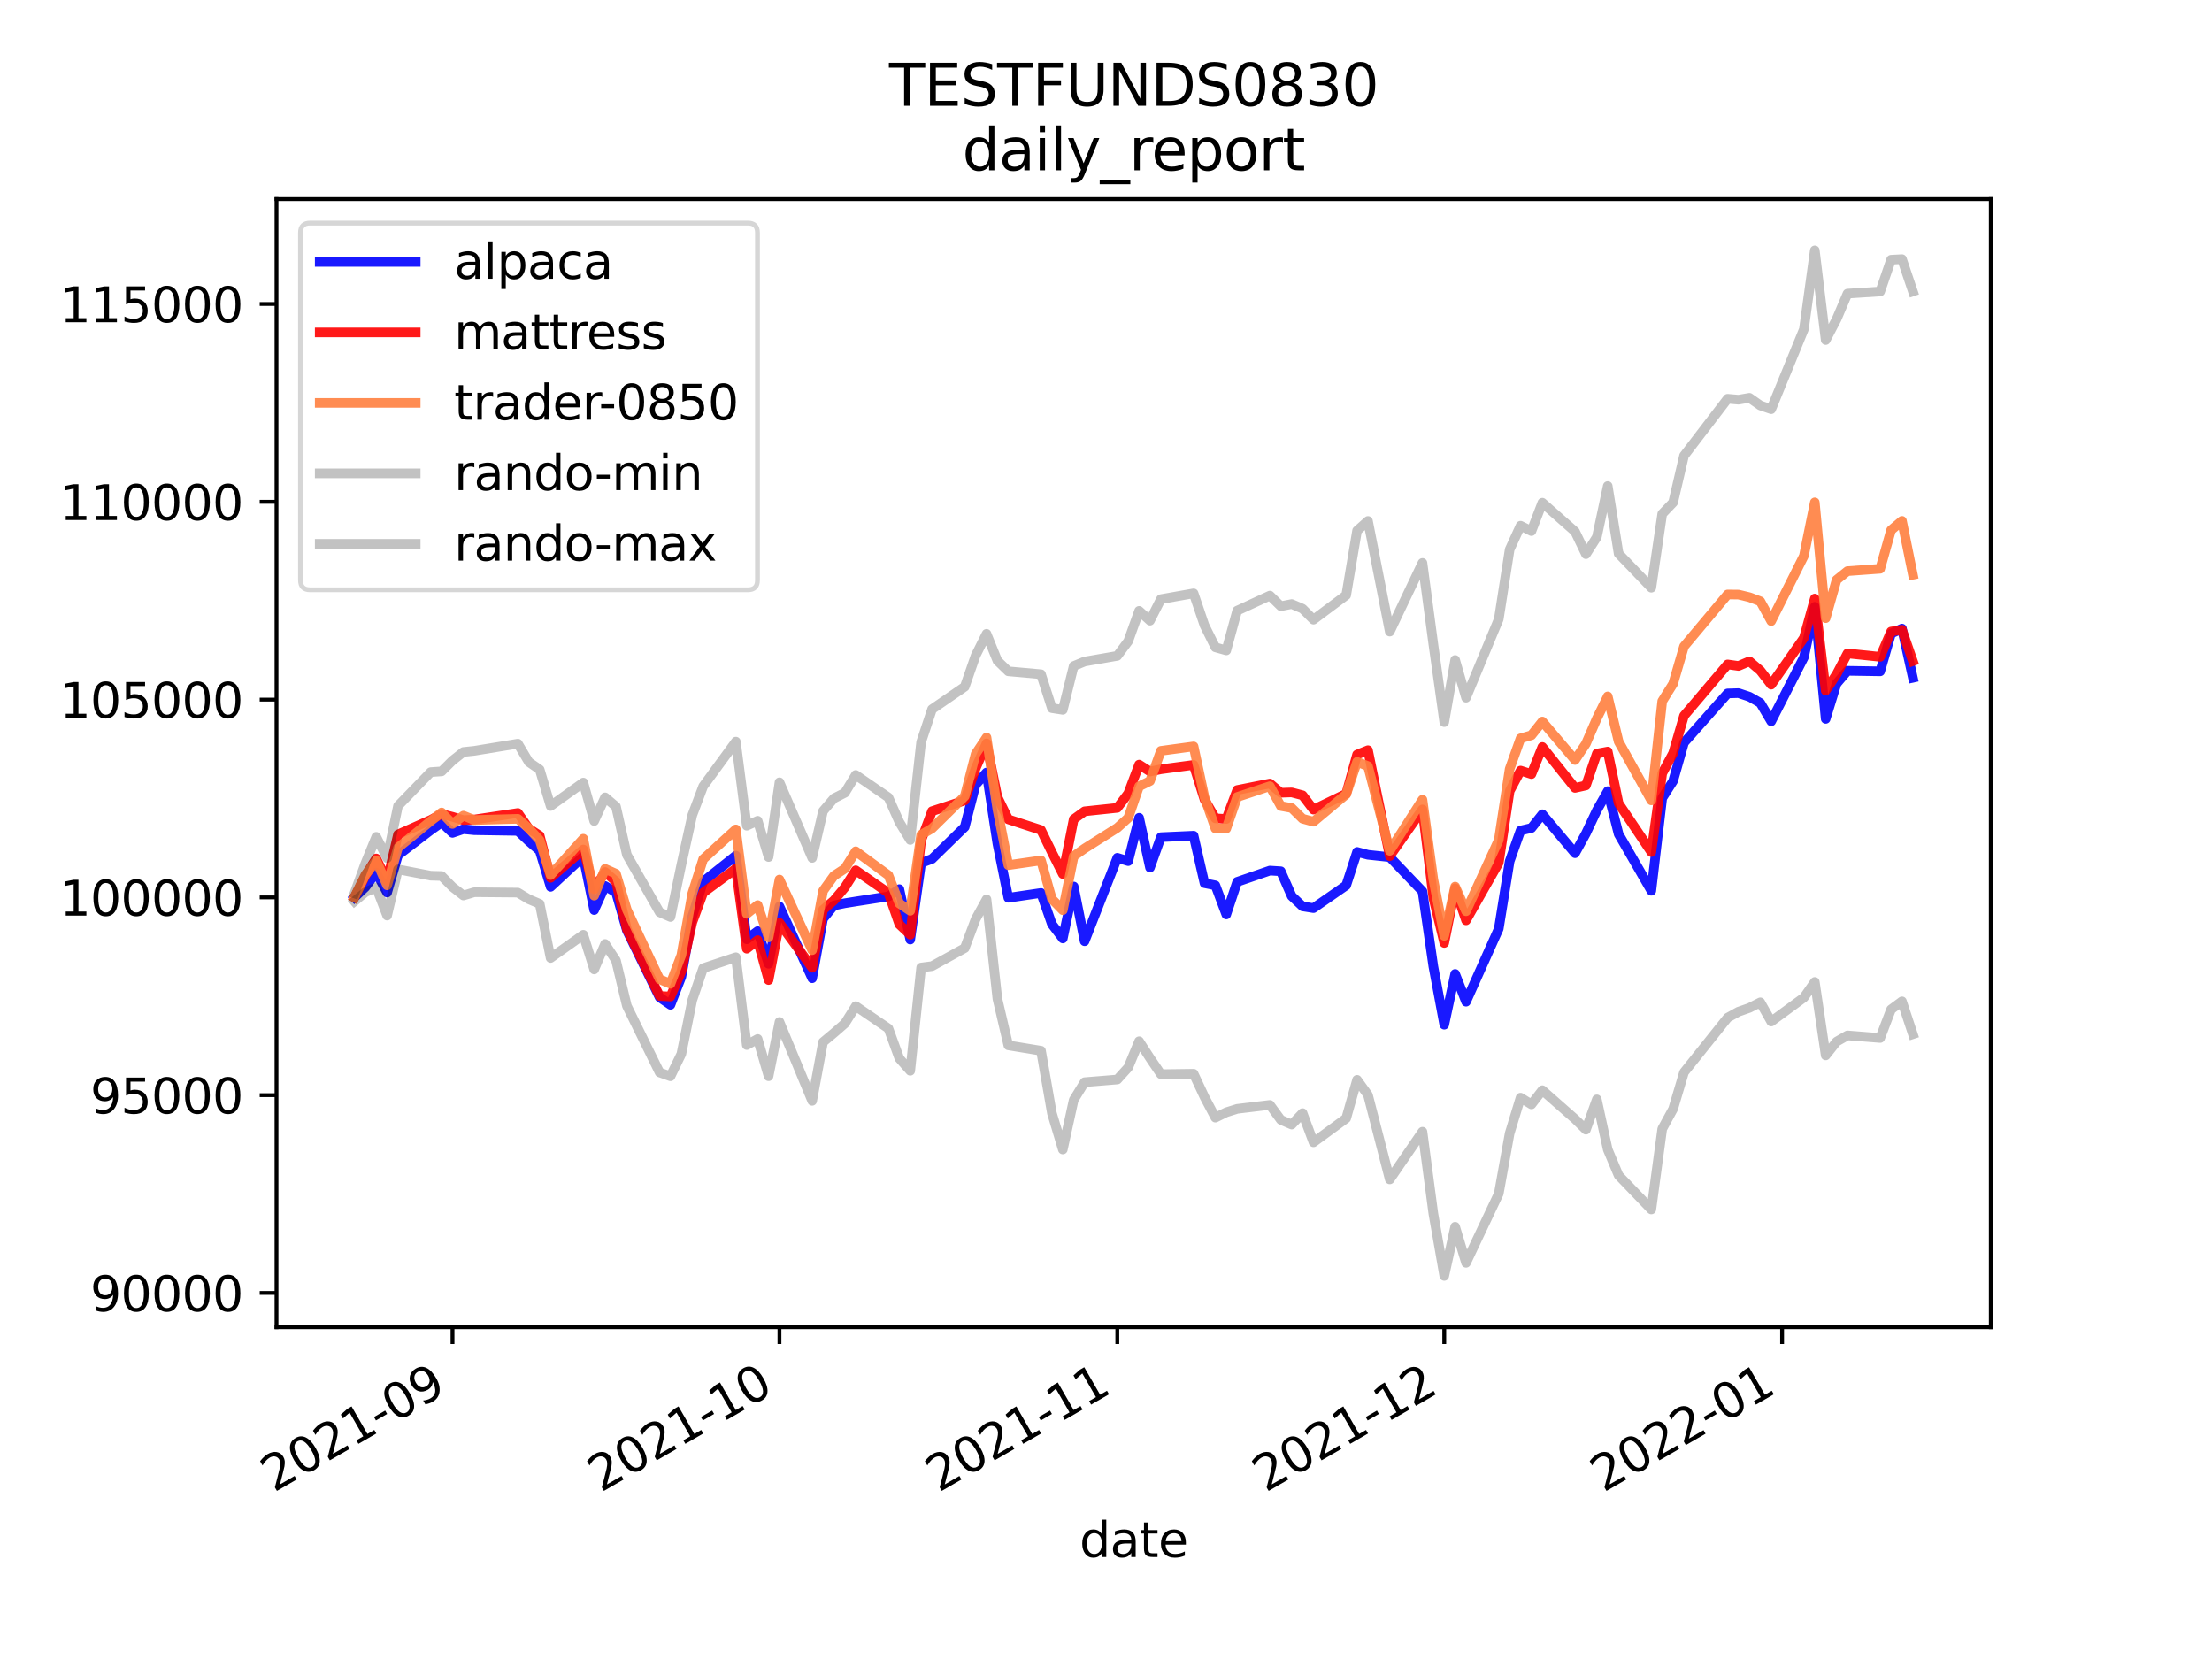 <?xml version="1.0" encoding="utf-8" standalone="no"?>
<!DOCTYPE svg PUBLIC "-//W3C//DTD SVG 1.1//EN"
  "http://www.w3.org/Graphics/SVG/1.1/DTD/svg11.dtd">
<svg height="345.6pt" version="1.1" viewBox="0 0 460.8 345.6" width="460.8pt" xmlns="http://www.w3.org/2000/svg" xmlns:xlink="http://www.w3.org/1999/xlink">
 <defs>
  <style type="text/css">*{stroke-linecap:butt;stroke-linejoin:round;}</style>
 </defs>
 <g id="figure_1">
  <g id="patch_1">
   <path d="M 0 345.6 
L 460.8 345.6 
L 460.8 0 
L 0 0 
z
" style="fill:#ffffff;"/>
  </g>
  <g id="axes_1">
   <g id="patch_2">
    <path d="M 57.6 276.48 
L 414.72 276.48 
L 414.72 41.472 
L 57.6 41.472 
z
" style="fill:#ffffff;"/>
   </g>
   <g id="matplotlib.axis_1">
    <g id="xtick_1">
     <g id="line2d_1">
      <defs>
       <path d="M 0 0 
L 0 3.5 
" id="m89a13a1e28" style="stroke:#000000;stroke-width:0.8;"/>
      </defs>
      <g>
       <use style="stroke:#000000;stroke-width:0.8;" x="94.266" xlink:href="#m89a13a1e28" y="276.48"/>
      </g>
     </g>
     <g id="text_1">
      <!-- 2021-09 -->
      <g transform="translate(57.041 310.952)rotate(-30)scale(0.1 -0.1)">
       <defs>
        <path d="M 1228 531 
L 3431 531 
L 3431 0 
L 469 0 
L 469 531 
Q 828 903 1448 1529 
Q 2069 2156 2228 2338 
Q 2531 2678 2651 2914 
Q 2772 3150 2772 3378 
Q 2772 3750 2511 3984 
Q 2250 4219 1831 4219 
Q 1534 4219 1204 4116 
Q 875 4013 500 3803 
L 500 4441 
Q 881 4594 1212 4672 
Q 1544 4750 1819 4750 
Q 2544 4750 2975 4387 
Q 3406 4025 3406 3419 
Q 3406 3131 3298 2873 
Q 3191 2616 2906 2266 
Q 2828 2175 2409 1742 
Q 1991 1309 1228 531 
z
" id="DejaVuSans-32" transform="scale(0.016)"/>
        <path d="M 2034 4250 
Q 1547 4250 1301 3770 
Q 1056 3291 1056 2328 
Q 1056 1369 1301 889 
Q 1547 409 2034 409 
Q 2525 409 2770 889 
Q 3016 1369 3016 2328 
Q 3016 3291 2770 3770 
Q 2525 4250 2034 4250 
z
M 2034 4750 
Q 2819 4750 3233 4129 
Q 3647 3509 3647 2328 
Q 3647 1150 3233 529 
Q 2819 -91 2034 -91 
Q 1250 -91 836 529 
Q 422 1150 422 2328 
Q 422 3509 836 4129 
Q 1250 4750 2034 4750 
z
" id="DejaVuSans-30" transform="scale(0.016)"/>
        <path d="M 794 531 
L 1825 531 
L 1825 4091 
L 703 3866 
L 703 4441 
L 1819 4666 
L 2450 4666 
L 2450 531 
L 3481 531 
L 3481 0 
L 794 0 
L 794 531 
z
" id="DejaVuSans-31" transform="scale(0.016)"/>
        <path d="M 313 2009 
L 1997 2009 
L 1997 1497 
L 313 1497 
L 313 2009 
z
" id="DejaVuSans-2d" transform="scale(0.016)"/>
        <path d="M 703 97 
L 703 672 
Q 941 559 1184 500 
Q 1428 441 1663 441 
Q 2288 441 2617 861 
Q 2947 1281 2994 2138 
Q 2813 1869 2534 1725 
Q 2256 1581 1919 1581 
Q 1219 1581 811 2004 
Q 403 2428 403 3163 
Q 403 3881 828 4315 
Q 1253 4750 1959 4750 
Q 2769 4750 3195 4129 
Q 3622 3509 3622 2328 
Q 3622 1225 3098 567 
Q 2575 -91 1691 -91 
Q 1453 -91 1209 -44 
Q 966 3 703 97 
z
M 1959 2075 
Q 2384 2075 2632 2365 
Q 2881 2656 2881 3163 
Q 2881 3666 2632 3958 
Q 2384 4250 1959 4250 
Q 1534 4250 1286 3958 
Q 1038 3666 1038 3163 
Q 1038 2656 1286 2365 
Q 1534 2075 1959 2075 
z
" id="DejaVuSans-39" transform="scale(0.016)"/>
       </defs>
       <use xlink:href="#DejaVuSans-32"/>
       <use x="63.623" xlink:href="#DejaVuSans-30"/>
       <use x="127.246" xlink:href="#DejaVuSans-32"/>
       <use x="190.869" xlink:href="#DejaVuSans-31"/>
       <use x="254.492" xlink:href="#DejaVuSans-2d"/>
       <use x="290.576" xlink:href="#DejaVuSans-30"/>
       <use x="354.199" xlink:href="#DejaVuSans-39"/>
      </g>
     </g>
    </g>
    <g id="xtick_2">
     <g id="line2d_2">
      <g>
       <use style="stroke:#000000;stroke-width:0.8;" x="162.375" xlink:href="#m89a13a1e28" y="276.48"/>
      </g>
     </g>
     <g id="text_2">
      <!-- 2021-10 -->
      <g transform="translate(125.15 310.952)rotate(-30)scale(0.1 -0.1)">
       <use xlink:href="#DejaVuSans-32"/>
       <use x="63.623" xlink:href="#DejaVuSans-30"/>
       <use x="127.246" xlink:href="#DejaVuSans-32"/>
       <use x="190.869" xlink:href="#DejaVuSans-31"/>
       <use x="254.492" xlink:href="#DejaVuSans-2d"/>
       <use x="290.576" xlink:href="#DejaVuSans-31"/>
       <use x="354.199" xlink:href="#DejaVuSans-30"/>
      </g>
     </g>
    </g>
    <g id="xtick_3">
     <g id="line2d_3">
      <g>
       <use style="stroke:#000000;stroke-width:0.8;" x="232.755" xlink:href="#m89a13a1e28" y="276.48"/>
      </g>
     </g>
     <g id="text_3">
      <!-- 2021-11 -->
      <g transform="translate(195.53 310.952)rotate(-30)scale(0.1 -0.1)">
       <use xlink:href="#DejaVuSans-32"/>
       <use x="63.623" xlink:href="#DejaVuSans-30"/>
       <use x="127.246" xlink:href="#DejaVuSans-32"/>
       <use x="190.869" xlink:href="#DejaVuSans-31"/>
       <use x="254.492" xlink:href="#DejaVuSans-2d"/>
       <use x="290.576" xlink:href="#DejaVuSans-31"/>
       <use x="354.199" xlink:href="#DejaVuSans-31"/>
      </g>
     </g>
    </g>
    <g id="xtick_4">
     <g id="line2d_4">
      <g>
       <use style="stroke:#000000;stroke-width:0.8;" x="300.864" xlink:href="#m89a13a1e28" y="276.48"/>
      </g>
     </g>
     <g id="text_4">
      <!-- 2021-12 -->
      <g transform="translate(263.639 310.952)rotate(-30)scale(0.1 -0.1)">
       <use xlink:href="#DejaVuSans-32"/>
       <use x="63.623" xlink:href="#DejaVuSans-30"/>
       <use x="127.246" xlink:href="#DejaVuSans-32"/>
       <use x="190.869" xlink:href="#DejaVuSans-31"/>
       <use x="254.492" xlink:href="#DejaVuSans-2d"/>
       <use x="290.576" xlink:href="#DejaVuSans-31"/>
       <use x="354.199" xlink:href="#DejaVuSans-32"/>
      </g>
     </g>
    </g>
    <g id="xtick_5">
     <g id="line2d_5">
      <g>
       <use style="stroke:#000000;stroke-width:0.8;" x="371.244" xlink:href="#m89a13a1e28" y="276.48"/>
      </g>
     </g>
     <g id="text_5">
      <!-- 2022-01 -->
      <g transform="translate(334.019 310.952)rotate(-30)scale(0.1 -0.1)">
       <use xlink:href="#DejaVuSans-32"/>
       <use x="63.623" xlink:href="#DejaVuSans-30"/>
       <use x="127.246" xlink:href="#DejaVuSans-32"/>
       <use x="190.869" xlink:href="#DejaVuSans-32"/>
       <use x="254.492" xlink:href="#DejaVuSans-2d"/>
       <use x="290.576" xlink:href="#DejaVuSans-30"/>
       <use x="354.199" xlink:href="#DejaVuSans-31"/>
      </g>
     </g>
    </g>
    <g id="text_6">
     <!-- date -->
     <g transform="translate(224.885 324.351)scale(0.1 -0.1)">
      <defs>
       <path d="M 2906 2969 
L 2906 4863 
L 3481 4863 
L 3481 0 
L 2906 0 
L 2906 525 
Q 2725 213 2448 61 
Q 2172 -91 1784 -91 
Q 1150 -91 751 415 
Q 353 922 353 1747 
Q 353 2572 751 3078 
Q 1150 3584 1784 3584 
Q 2172 3584 2448 3432 
Q 2725 3281 2906 2969 
z
M 947 1747 
Q 947 1113 1208 752 
Q 1469 391 1925 391 
Q 2381 391 2643 752 
Q 2906 1113 2906 1747 
Q 2906 2381 2643 2742 
Q 2381 3103 1925 3103 
Q 1469 3103 1208 2742 
Q 947 2381 947 1747 
z
" id="DejaVuSans-64" transform="scale(0.016)"/>
       <path d="M 2194 1759 
Q 1497 1759 1228 1600 
Q 959 1441 959 1056 
Q 959 750 1161 570 
Q 1363 391 1709 391 
Q 2188 391 2477 730 
Q 2766 1069 2766 1631 
L 2766 1759 
L 2194 1759 
z
M 3341 1997 
L 3341 0 
L 2766 0 
L 2766 531 
Q 2569 213 2275 61 
Q 1981 -91 1556 -91 
Q 1019 -91 701 211 
Q 384 513 384 1019 
Q 384 1609 779 1909 
Q 1175 2209 1959 2209 
L 2766 2209 
L 2766 2266 
Q 2766 2663 2505 2880 
Q 2244 3097 1772 3097 
Q 1472 3097 1187 3025 
Q 903 2953 641 2809 
L 641 3341 
Q 956 3463 1253 3523 
Q 1550 3584 1831 3584 
Q 2591 3584 2966 3190 
Q 3341 2797 3341 1997 
z
" id="DejaVuSans-61" transform="scale(0.016)"/>
       <path d="M 1172 4494 
L 1172 3500 
L 2356 3500 
L 2356 3053 
L 1172 3053 
L 1172 1153 
Q 1172 725 1289 603 
Q 1406 481 1766 481 
L 2356 481 
L 2356 0 
L 1766 0 
Q 1100 0 847 248 
Q 594 497 594 1153 
L 594 3053 
L 172 3053 
L 172 3500 
L 594 3500 
L 594 4494 
L 1172 4494 
z
" id="DejaVuSans-74" transform="scale(0.016)"/>
       <path d="M 3597 1894 
L 3597 1613 
L 953 1613 
Q 991 1019 1311 708 
Q 1631 397 2203 397 
Q 2534 397 2845 478 
Q 3156 559 3463 722 
L 3463 178 
Q 3153 47 2828 -22 
Q 2503 -91 2169 -91 
Q 1331 -91 842 396 
Q 353 884 353 1716 
Q 353 2575 817 3079 
Q 1281 3584 2069 3584 
Q 2775 3584 3186 3129 
Q 3597 2675 3597 1894 
z
M 3022 2063 
Q 3016 2534 2758 2815 
Q 2500 3097 2075 3097 
Q 1594 3097 1305 2825 
Q 1016 2553 972 2059 
L 3022 2063 
z
" id="DejaVuSans-65" transform="scale(0.016)"/>
      </defs>
      <use xlink:href="#DejaVuSans-64"/>
      <use x="63.477" xlink:href="#DejaVuSans-61"/>
      <use x="124.756" xlink:href="#DejaVuSans-74"/>
      <use x="163.965" xlink:href="#DejaVuSans-65"/>
     </g>
    </g>
   </g>
   <g id="matplotlib.axis_2">
    <g id="ytick_1">
     <g id="line2d_6">
      <defs>
       <path d="M 0 0 
L -3.5 0 
" id="mddbe304408" style="stroke:#000000;stroke-width:0.8;"/>
      </defs>
      <g>
       <use style="stroke:#000000;stroke-width:0.8;" x="57.6" xlink:href="#mddbe304408" y="269.349"/>
      </g>
     </g>
     <g id="text_7">
      <!-- 90000 -->
      <g transform="translate(18.788 273.149)scale(0.1 -0.1)">
       <use xlink:href="#DejaVuSans-39"/>
       <use x="63.623" xlink:href="#DejaVuSans-30"/>
       <use x="127.246" xlink:href="#DejaVuSans-30"/>
       <use x="190.869" xlink:href="#DejaVuSans-30"/>
       <use x="254.492" xlink:href="#DejaVuSans-30"/>
      </g>
     </g>
    </g>
    <g id="ytick_2">
     <g id="line2d_7">
      <g>
       <use style="stroke:#000000;stroke-width:0.8;" x="57.6" xlink:href="#mddbe304408" y="228.145"/>
      </g>
     </g>
     <g id="text_8">
      <!-- 95000 -->
      <g transform="translate(18.788 231.944)scale(0.1 -0.1)">
       <defs>
        <path d="M 691 4666 
L 3169 4666 
L 3169 4134 
L 1269 4134 
L 1269 2991 
Q 1406 3038 1543 3061 
Q 1681 3084 1819 3084 
Q 2600 3084 3056 2656 
Q 3513 2228 3513 1497 
Q 3513 744 3044 326 
Q 2575 -91 1722 -91 
Q 1428 -91 1123 -41 
Q 819 9 494 109 
L 494 744 
Q 775 591 1075 516 
Q 1375 441 1709 441 
Q 2250 441 2565 725 
Q 2881 1009 2881 1497 
Q 2881 1984 2565 2268 
Q 2250 2553 1709 2553 
Q 1456 2553 1204 2497 
Q 953 2441 691 2322 
L 691 4666 
z
" id="DejaVuSans-35" transform="scale(0.016)"/>
       </defs>
       <use xlink:href="#DejaVuSans-39"/>
       <use x="63.623" xlink:href="#DejaVuSans-35"/>
       <use x="127.246" xlink:href="#DejaVuSans-30"/>
       <use x="190.869" xlink:href="#DejaVuSans-30"/>
       <use x="254.492" xlink:href="#DejaVuSans-30"/>
      </g>
     </g>
    </g>
    <g id="ytick_3">
     <g id="line2d_8">
      <g>
       <use style="stroke:#000000;stroke-width:0.8;" x="57.6" xlink:href="#mddbe304408" y="186.941"/>
      </g>
     </g>
     <g id="text_9">
      <!-- 100000 -->
      <g transform="translate(12.425 190.74)scale(0.1 -0.1)">
       <use xlink:href="#DejaVuSans-31"/>
       <use x="63.623" xlink:href="#DejaVuSans-30"/>
       <use x="127.246" xlink:href="#DejaVuSans-30"/>
       <use x="190.869" xlink:href="#DejaVuSans-30"/>
       <use x="254.492" xlink:href="#DejaVuSans-30"/>
       <use x="318.115" xlink:href="#DejaVuSans-30"/>
      </g>
     </g>
    </g>
    <g id="ytick_4">
     <g id="line2d_9">
      <g>
       <use style="stroke:#000000;stroke-width:0.8;" x="57.6" xlink:href="#mddbe304408" y="145.737"/>
      </g>
     </g>
     <g id="text_10">
      <!-- 105000 -->
      <g transform="translate(12.425 149.536)scale(0.1 -0.1)">
       <use xlink:href="#DejaVuSans-31"/>
       <use x="63.623" xlink:href="#DejaVuSans-30"/>
       <use x="127.246" xlink:href="#DejaVuSans-35"/>
       <use x="190.869" xlink:href="#DejaVuSans-30"/>
       <use x="254.492" xlink:href="#DejaVuSans-30"/>
       <use x="318.115" xlink:href="#DejaVuSans-30"/>
      </g>
     </g>
    </g>
    <g id="ytick_5">
     <g id="line2d_10">
      <g>
       <use style="stroke:#000000;stroke-width:0.8;" x="57.6" xlink:href="#mddbe304408" y="104.533"/>
      </g>
     </g>
     <g id="text_11">
      <!-- 110000 -->
      <g transform="translate(12.425 108.332)scale(0.1 -0.1)">
       <use xlink:href="#DejaVuSans-31"/>
       <use x="63.623" xlink:href="#DejaVuSans-31"/>
       <use x="127.246" xlink:href="#DejaVuSans-30"/>
       <use x="190.869" xlink:href="#DejaVuSans-30"/>
       <use x="254.492" xlink:href="#DejaVuSans-30"/>
       <use x="318.115" xlink:href="#DejaVuSans-30"/>
      </g>
     </g>
    </g>
    <g id="ytick_6">
     <g id="line2d_11">
      <g>
       <use style="stroke:#000000;stroke-width:0.8;" x="57.6" xlink:href="#mddbe304408" y="63.328"/>
      </g>
     </g>
     <g id="text_12">
      <!-- 115000 -->
      <g transform="translate(12.425 67.128)scale(0.1 -0.1)">
       <use xlink:href="#DejaVuSans-31"/>
       <use x="63.623" xlink:href="#DejaVuSans-31"/>
       <use x="127.246" xlink:href="#DejaVuSans-35"/>
       <use x="190.869" xlink:href="#DejaVuSans-30"/>
       <use x="254.492" xlink:href="#DejaVuSans-30"/>
       <use x="318.115" xlink:href="#DejaVuSans-30"/>
      </g>
     </g>
    </g>
   </g>
   <g id="line2d_12">
    <path clip-path="url(#pdb258e85c0)" d="M 73.833 186.941 
L 76.103 184.806 
L 78.373 181.754 
L 80.644 185.935 
L 82.914 178.144 
L 89.725 172.938 
L 91.995 171.343 
L 94.266 173.501 
L 96.536 172.725 
L 98.806 172.947 
L 107.887 173.088 
L 110.158 175.256 
L 112.428 177.208 
L 114.698 184.746 
L 121.509 178.431 
L 123.78 189.581 
L 126.05 184.57 
L 128.32 185.904 
L 130.591 193.811 
L 137.401 207.753 
L 139.672 209.317 
L 141.942 203.49 
L 144.212 190.906 
L 146.483 183.663 
L 153.294 178.247 
L 155.564 195.67 
L 157.834 193.965 
L 160.105 200.774 
L 162.375 188.829 
L 169.186 203.782 
L 171.456 191.391 
L 173.726 188.623 
L 175.997 188.157 
L 178.267 187.795 
L 185.078 186.74 
L 187.348 185.23 
L 189.619 195.728 
L 191.889 179.776 
L 194.159 178.929 
L 200.97 172.274 
L 203.24 163.469 
L 205.511 160.932 
L 207.781 175.796 
L 210.051 187.026 
L 216.862 186.022 
L 219.133 192.514 
L 221.403 195.496 
L 223.673 184.674 
L 225.944 196.071 
L 232.755 178.697 
L 235.025 179.389 
L 237.295 170.357 
L 239.565 180.739 
L 241.836 174.397 
L 248.647 174.092 
L 250.917 183.985 
L 253.187 184.439 
L 255.458 190.495 
L 257.728 183.707 
L 264.539 181.359 
L 266.809 181.503 
L 269.08 186.67 
L 271.35 188.814 
L 273.62 189.177 
L 280.431 184.448 
L 282.701 177.469 
L 284.972 178.068 
L 289.512 178.556 
L 296.323 185.677 
L 298.594 201.336 
L 300.864 213.466 
L 303.134 202.883 
L 305.405 208.672 
L 312.215 193.469 
L 314.486 179.416 
L 316.756 173.017 
L 319.026 172.49 
L 321.297 169.627 
L 328.108 177.743 
L 330.378 173.62 
L 332.648 168.809 
L 334.919 164.813 
L 337.189 173.754 
L 344 185.566 
L 346.27 166.25 
L 348.54 162.693 
L 350.811 154.706 
L 359.892 144.456 
L 362.162 144.387 
L 364.433 145.144 
L 366.703 146.436 
L 368.973 150.264 
L 375.784 136.929 
L 378.054 126.408 
L 380.325 149.754 
L 382.595 142.398 
L 384.865 139.741 
L 391.676 139.849 
L 393.947 131.992 
L 396.217 130.946 
L 398.487 141.193 
" style="fill:none;stroke:#0000ff;stroke-linecap:square;stroke-opacity:0.9;stroke-width:2;"/>
   </g>
   <g id="line2d_13">
    <path clip-path="url(#pdb258e85c0)" d="M 73.833 186.941 
L 76.103 182.462 
L 78.373 178.84 
L 80.644 183.535 
L 82.914 173.826 
L 89.725 170.804 
L 91.995 169.574 
L 94.266 170.155 
L 96.536 170.852 
L 98.806 170.719 
L 107.887 169.36 
L 110.158 172.603 
L 112.428 174.078 
L 114.698 182.869 
L 121.509 176.965 
L 123.78 185.241 
L 126.05 181.657 
L 128.32 183.634 
L 130.591 193.587 
L 137.401 207.478 
L 139.672 207.595 
L 141.942 202.374 
L 144.212 192.148 
L 146.483 185.965 
L 153.294 180.956 
L 155.564 197.628 
L 157.834 195.839 
L 160.105 204.159 
L 162.375 192.244 
L 169.186 201.599 
L 171.456 189.522 
L 173.726 187.57 
L 175.997 184.864 
L 178.267 181.302 
L 185.078 186.024 
L 187.348 192.559 
L 189.619 194.714 
L 191.889 175.088 
L 194.159 168.981 
L 200.97 166.751 
L 203.24 160.082 
L 205.511 154.865 
L 207.781 166.027 
L 210.051 170.687 
L 216.862 172.905 
L 219.133 177.566 
L 221.403 182.072 
L 223.673 170.661 
L 225.944 169.009 
L 232.755 168.29 
L 235.025 165.301 
L 237.295 159.283 
L 239.565 160.724 
L 241.836 160.254 
L 248.647 159.344 
L 250.917 166.549 
L 253.187 170.467 
L 255.458 170.605 
L 257.728 164.573 
L 264.539 163.217 
L 266.809 165.149 
L 269.08 165.076 
L 271.35 165.674 
L 273.62 168.655 
L 280.431 165.362 
L 282.701 157.193 
L 284.972 156.279 
L 289.512 178.343 
L 296.323 168.616 
L 298.594 187.036 
L 300.864 196.432 
L 303.134 185.048 
L 305.405 191.722 
L 312.215 179.744 
L 314.486 164.801 
L 316.756 160.529 
L 319.026 161.254 
L 321.297 155.608 
L 328.108 164.136 
L 330.378 163.626 
L 332.648 156.99 
L 334.919 156.564 
L 337.189 167.358 
L 344 177.499 
L 346.27 161.099 
L 348.54 156.899 
L 350.811 149.104 
L 359.892 138.409 
L 362.162 138.73 
L 364.433 137.76 
L 366.703 139.691 
L 368.973 142.624 
L 375.784 132.891 
L 378.054 124.69 
L 380.325 143.863 
L 382.595 140.458 
L 384.865 136.12 
L 391.676 136.833 
L 393.947 131.565 
L 396.217 131.188 
L 398.487 137.729 
" style="fill:none;stroke:#ff0000;stroke-linecap:square;stroke-opacity:0.9;stroke-width:2;"/>
   </g>
   <g id="line2d_14">
    <path clip-path="url(#pdb258e85c0)" d="M 73.833 186.941 
L 76.103 182.268 
L 78.373 179.271 
L 80.644 184.434 
L 82.914 176.578 
L 89.725 171.038 
L 91.995 169.253 
L 94.266 171.64 
L 96.536 169.909 
L 98.806 170.825 
L 107.887 170.573 
L 110.158 172.57 
L 112.428 175.03 
L 114.698 182.293 
L 121.509 174.719 
L 123.78 186.582 
L 126.05 181.003 
L 128.32 182.019 
L 130.591 189.53 
L 137.401 203.998 
L 139.672 204.934 
L 141.942 198.963 
L 144.212 186.147 
L 146.483 178.98 
L 153.294 172.777 
L 155.564 190.363 
L 157.834 188.549 
L 160.105 195.281 
L 162.375 183.227 
L 169.186 197.931 
L 171.456 185.6 
L 173.726 182.441 
L 175.997 180.957 
L 178.267 177.336 
L 185.078 182.34 
L 187.348 188.205 
L 189.619 189.731 
L 191.889 173.902 
L 194.159 172.575 
L 200.97 165.88 
L 203.24 157.058 
L 205.511 153.639 
L 207.781 168.65 
L 210.051 180.224 
L 216.862 179.246 
L 219.133 187.287 
L 221.403 189.607 
L 223.673 178.368 
L 225.944 176.753 
L 232.755 172.447 
L 235.025 170.39 
L 237.295 163.807 
L 239.565 162.702 
L 241.836 156.416 
L 248.647 155.494 
L 250.917 166.078 
L 253.187 172.582 
L 255.458 172.607 
L 257.728 166.034 
L 264.539 163.779 
L 266.809 167.907 
L 269.08 168.318 
L 271.35 170.549 
L 273.62 171.175 
L 280.431 165.482 
L 282.701 158.703 
L 284.972 159.603 
L 289.512 177.241 
L 296.323 166.596 
L 298.594 183.217 
L 300.864 194.94 
L 303.134 184.697 
L 305.405 189.82 
L 312.215 174.987 
L 314.486 160.187 
L 316.756 153.817 
L 319.026 153.165 
L 321.297 150.307 
L 328.108 158.326 
L 330.378 154.921 
L 332.648 149.683 
L 334.919 145.07 
L 337.189 154.484 
L 344 166.729 
L 346.27 146.063 
L 348.54 142.434 
L 350.811 134.656 
L 359.892 123.838 
L 362.162 123.863 
L 364.433 124.412 
L 366.703 125.265 
L 368.973 129.379 
L 375.784 115.801 
L 378.054 104.649 
L 380.325 128.77 
L 382.595 120.8 
L 384.865 118.976 
L 391.676 118.484 
L 393.947 110.437 
L 396.217 108.51 
L 398.487 119.719 
" style="fill:none;stroke:#ff8040;stroke-linecap:square;stroke-opacity:0.9;stroke-width:2;"/>
   </g>
   <g id="line2d_15">
    <path clip-path="url(#pdb258e85c0)" d="M 73.833 187.765 
L 76.103 185.868 
L 78.373 184.85 
L 80.644 190.733 
L 82.914 181.105 
L 89.725 182.427 
L 91.995 182.49 
L 94.266 184.782 
L 96.536 186.549 
L 98.806 185.869 
L 107.887 185.949 
L 110.158 187.325 
L 112.428 188.289 
L 114.698 199.564 
L 121.509 194.728 
L 123.78 201.951 
L 126.05 196.643 
L 128.32 200.079 
L 130.591 209.538 
L 137.401 223.408 
L 139.672 224.211 
L 141.942 219.544 
L 144.212 208.335 
L 146.483 201.688 
L 153.294 199.415 
L 155.564 217.705 
L 157.834 216.44 
L 160.105 224.2 
L 162.375 212.895 
L 169.186 229.326 
L 171.456 217.088 
L 173.726 215.193 
L 175.997 213.212 
L 178.267 209.602 
L 185.078 214.256 
L 187.348 220.485 
L 189.619 223.062 
L 191.889 201.55 
L 194.159 201.26 
L 200.97 197.508 
L 203.24 191.478 
L 205.511 187.36 
L 207.781 208.094 
L 210.051 217.767 
L 216.862 218.888 
L 219.133 231.893 
L 221.403 239.456 
L 223.673 229.136 
L 225.944 225.437 
L 232.755 224.881 
L 235.025 222.373 
L 237.295 216.91 
L 239.565 220.419 
L 241.836 223.768 
L 248.647 223.678 
L 250.917 228.527 
L 253.187 232.822 
L 255.458 231.708 
L 257.728 230.993 
L 264.539 230.173 
L 266.809 233.274 
L 269.08 234.264 
L 271.35 231.882 
L 273.62 237.962 
L 280.431 232.972 
L 282.701 224.949 
L 284.972 228.109 
L 289.512 245.691 
L 296.323 235.754 
L 298.594 252.826 
L 300.864 265.798 
L 303.134 255.556 
L 305.405 263.072 
L 312.215 248.659 
L 314.486 236.095 
L 316.756 228.663 
L 319.026 230.06 
L 321.297 227.113 
L 328.108 233.106 
L 330.378 235.329 
L 332.648 229.023 
L 334.919 239.462 
L 337.189 244.859 
L 344 251.953 
L 346.27 235.161 
L 348.54 231.009 
L 350.811 223.384 
L 359.892 212.011 
L 362.162 210.752 
L 364.433 209.956 
L 366.703 208.802 
L 368.973 212.806 
L 375.784 207.811 
L 378.054 204.554 
L 380.325 219.859 
L 382.595 216.996 
L 384.865 215.695 
L 391.676 216.235 
L 393.947 210.283 
L 396.217 208.598 
L 398.487 215.44 
" style="fill:none;stroke:#0d0d0d;stroke-linecap:square;stroke-opacity:0.25;stroke-width:2;"/>
   </g>
   <g id="line2d_16">
    <path clip-path="url(#pdb258e85c0)" d="M 73.833 186.117 
L 76.103 179.872 
L 78.373 174.325 
L 80.644 178.762 
L 82.914 167.88 
L 89.725 160.847 
L 91.995 160.689 
L 94.266 158.436 
L 96.536 156.648 
L 98.806 156.41 
L 107.887 154.919 
L 110.158 158.743 
L 112.428 160.318 
L 114.698 167.902 
L 121.509 163.021 
L 123.78 171.029 
L 126.05 166.104 
L 128.32 168.017 
L 130.591 178.08 
L 137.401 190.03 
L 139.672 191.023 
L 141.942 180.108 
L 144.212 169.817 
L 146.483 163.8 
L 153.294 154.494 
L 155.564 172.01 
L 157.834 170.98 
L 160.105 178.535 
L 162.375 162.966 
L 169.186 178.719 
L 171.456 168.963 
L 173.726 166.311 
L 175.997 165.158 
L 178.267 161.442 
L 185.078 166.125 
L 187.348 171.256 
L 189.619 174.977 
L 191.889 154.583 
L 194.159 147.744 
L 200.97 143.062 
L 203.24 136.559 
L 205.511 132.04 
L 207.781 137.644 
L 210.051 139.844 
L 216.862 140.459 
L 219.133 147.519 
L 221.403 147.873 
L 223.673 138.747 
L 225.944 137.813 
L 232.755 136.625 
L 235.025 133.574 
L 237.295 127.254 
L 239.565 129.291 
L 241.836 124.812 
L 248.647 123.603 
L 250.917 130.274 
L 253.187 134.85 
L 255.458 135.492 
L 257.728 127.214 
L 264.539 124.069 
L 266.809 126.284 
L 269.08 125.834 
L 271.35 126.803 
L 273.62 129.083 
L 280.431 123.995 
L 282.701 110.548 
L 284.972 108.525 
L 289.512 131.576 
L 296.323 117.265 
L 298.594 134.229 
L 300.864 150.434 
L 303.134 137.487 
L 305.405 145.34 
L 312.215 128.985 
L 314.486 114.478 
L 316.756 109.52 
L 319.026 110.636 
L 321.297 104.725 
L 328.108 110.739 
L 330.378 115.442 
L 332.648 111.888 
L 334.919 101.249 
L 337.189 115.34 
L 344 122.433 
L 346.27 107.045 
L 348.54 104.677 
L 350.811 94.934 
L 359.892 83.063 
L 362.162 83.261 
L 364.433 82.867 
L 366.703 84.461 
L 368.973 85.236 
L 375.784 68.584 
L 378.054 52.154 
L 380.325 70.834 
L 382.595 66.494 
L 384.865 61.168 
L 391.676 60.725 
L 393.947 54.105 
L 396.217 53.983 
L 398.487 60.709 
" style="fill:none;stroke:#0d0d0d;stroke-linecap:square;stroke-opacity:0.25;stroke-width:2;"/>
   </g>
   <g id="patch_3">
    <path d="M 57.6 276.48 
L 57.6 41.472 
" style="fill:none;stroke:#000000;stroke-linecap:square;stroke-linejoin:miter;stroke-width:0.8;"/>
   </g>
   <g id="patch_4">
    <path d="M 414.72 276.48 
L 414.72 41.472 
" style="fill:none;stroke:#000000;stroke-linecap:square;stroke-linejoin:miter;stroke-width:0.8;"/>
   </g>
   <g id="patch_5">
    <path d="M 57.6 276.48 
L 414.72 276.48 
" style="fill:none;stroke:#000000;stroke-linecap:square;stroke-linejoin:miter;stroke-width:0.8;"/>
   </g>
   <g id="patch_6">
    <path d="M 57.6 41.472 
L 414.72 41.472 
" style="fill:none;stroke:#000000;stroke-linecap:square;stroke-linejoin:miter;stroke-width:0.8;"/>
   </g>
   <g id="text_13">
    <!-- TESTFUNDS0830 -->
    <g transform="translate(185.2 22.035)scale(0.12 -0.12)">
     <defs>
      <path d="M -19 4666 
L 3928 4666 
L 3928 4134 
L 2272 4134 
L 2272 0 
L 1638 0 
L 1638 4134 
L -19 4134 
L -19 4666 
z
" id="DejaVuSans-54" transform="scale(0.016)"/>
      <path d="M 628 4666 
L 3578 4666 
L 3578 4134 
L 1259 4134 
L 1259 2753 
L 3481 2753 
L 3481 2222 
L 1259 2222 
L 1259 531 
L 3634 531 
L 3634 0 
L 628 0 
L 628 4666 
z
" id="DejaVuSans-45" transform="scale(0.016)"/>
      <path d="M 3425 4513 
L 3425 3897 
Q 3066 4069 2747 4153 
Q 2428 4238 2131 4238 
Q 1616 4238 1336 4038 
Q 1056 3838 1056 3469 
Q 1056 3159 1242 3001 
Q 1428 2844 1947 2747 
L 2328 2669 
Q 3034 2534 3370 2195 
Q 3706 1856 3706 1288 
Q 3706 609 3251 259 
Q 2797 -91 1919 -91 
Q 1588 -91 1214 -16 
Q 841 59 441 206 
L 441 856 
Q 825 641 1194 531 
Q 1563 422 1919 422 
Q 2459 422 2753 634 
Q 3047 847 3047 1241 
Q 3047 1584 2836 1778 
Q 2625 1972 2144 2069 
L 1759 2144 
Q 1053 2284 737 2584 
Q 422 2884 422 3419 
Q 422 4038 858 4394 
Q 1294 4750 2059 4750 
Q 2388 4750 2728 4690 
Q 3069 4631 3425 4513 
z
" id="DejaVuSans-53" transform="scale(0.016)"/>
      <path d="M 628 4666 
L 3309 4666 
L 3309 4134 
L 1259 4134 
L 1259 2759 
L 3109 2759 
L 3109 2228 
L 1259 2228 
L 1259 0 
L 628 0 
L 628 4666 
z
" id="DejaVuSans-46" transform="scale(0.016)"/>
      <path d="M 556 4666 
L 1191 4666 
L 1191 1831 
Q 1191 1081 1462 751 
Q 1734 422 2344 422 
Q 2950 422 3222 751 
Q 3494 1081 3494 1831 
L 3494 4666 
L 4128 4666 
L 4128 1753 
Q 4128 841 3676 375 
Q 3225 -91 2344 -91 
Q 1459 -91 1007 375 
Q 556 841 556 1753 
L 556 4666 
z
" id="DejaVuSans-55" transform="scale(0.016)"/>
      <path d="M 628 4666 
L 1478 4666 
L 3547 763 
L 3547 4666 
L 4159 4666 
L 4159 0 
L 3309 0 
L 1241 3903 
L 1241 0 
L 628 0 
L 628 4666 
z
" id="DejaVuSans-4e" transform="scale(0.016)"/>
      <path d="M 1259 4147 
L 1259 519 
L 2022 519 
Q 2988 519 3436 956 
Q 3884 1394 3884 2338 
Q 3884 3275 3436 3711 
Q 2988 4147 2022 4147 
L 1259 4147 
z
M 628 4666 
L 1925 4666 
Q 3281 4666 3915 4102 
Q 4550 3538 4550 2338 
Q 4550 1131 3912 565 
Q 3275 0 1925 0 
L 628 0 
L 628 4666 
z
" id="DejaVuSans-44" transform="scale(0.016)"/>
      <path d="M 2034 2216 
Q 1584 2216 1326 1975 
Q 1069 1734 1069 1313 
Q 1069 891 1326 650 
Q 1584 409 2034 409 
Q 2484 409 2743 651 
Q 3003 894 3003 1313 
Q 3003 1734 2745 1975 
Q 2488 2216 2034 2216 
z
M 1403 2484 
Q 997 2584 770 2862 
Q 544 3141 544 3541 
Q 544 4100 942 4425 
Q 1341 4750 2034 4750 
Q 2731 4750 3128 4425 
Q 3525 4100 3525 3541 
Q 3525 3141 3298 2862 
Q 3072 2584 2669 2484 
Q 3125 2378 3379 2068 
Q 3634 1759 3634 1313 
Q 3634 634 3220 271 
Q 2806 -91 2034 -91 
Q 1263 -91 848 271 
Q 434 634 434 1313 
Q 434 1759 690 2068 
Q 947 2378 1403 2484 
z
M 1172 3481 
Q 1172 3119 1398 2916 
Q 1625 2713 2034 2713 
Q 2441 2713 2670 2916 
Q 2900 3119 2900 3481 
Q 2900 3844 2670 4047 
Q 2441 4250 2034 4250 
Q 1625 4250 1398 4047 
Q 1172 3844 1172 3481 
z
" id="DejaVuSans-38" transform="scale(0.016)"/>
      <path d="M 2597 2516 
Q 3050 2419 3304 2112 
Q 3559 1806 3559 1356 
Q 3559 666 3084 287 
Q 2609 -91 1734 -91 
Q 1441 -91 1130 -33 
Q 819 25 488 141 
L 488 750 
Q 750 597 1062 519 
Q 1375 441 1716 441 
Q 2309 441 2620 675 
Q 2931 909 2931 1356 
Q 2931 1769 2642 2001 
Q 2353 2234 1838 2234 
L 1294 2234 
L 1294 2753 
L 1863 2753 
Q 2328 2753 2575 2939 
Q 2822 3125 2822 3475 
Q 2822 3834 2567 4026 
Q 2313 4219 1838 4219 
Q 1578 4219 1281 4162 
Q 984 4106 628 3988 
L 628 4550 
Q 988 4650 1302 4700 
Q 1616 4750 1894 4750 
Q 2613 4750 3031 4423 
Q 3450 4097 3450 3541 
Q 3450 3153 3228 2886 
Q 3006 2619 2597 2516 
z
" id="DejaVuSans-33" transform="scale(0.016)"/>
     </defs>
     <use xlink:href="#DejaVuSans-54"/>
     <use x="61.084" xlink:href="#DejaVuSans-45"/>
     <use x="124.268" xlink:href="#DejaVuSans-53"/>
     <use x="187.744" xlink:href="#DejaVuSans-54"/>
     <use x="248.828" xlink:href="#DejaVuSans-46"/>
     <use x="306.348" xlink:href="#DejaVuSans-55"/>
     <use x="379.541" xlink:href="#DejaVuSans-4e"/>
     <use x="454.346" xlink:href="#DejaVuSans-44"/>
     <use x="531.348" xlink:href="#DejaVuSans-53"/>
     <use x="594.824" xlink:href="#DejaVuSans-30"/>
     <use x="658.447" xlink:href="#DejaVuSans-38"/>
     <use x="722.07" xlink:href="#DejaVuSans-33"/>
     <use x="785.693" xlink:href="#DejaVuSans-30"/>
    </g>
    <!-- daily_report -->
    <g transform="translate(200.467 35.472)scale(0.12 -0.12)">
     <defs>
      <path d="M 603 3500 
L 1178 3500 
L 1178 0 
L 603 0 
L 603 3500 
z
M 603 4863 
L 1178 4863 
L 1178 4134 
L 603 4134 
L 603 4863 
z
" id="DejaVuSans-69" transform="scale(0.016)"/>
      <path d="M 603 4863 
L 1178 4863 
L 1178 0 
L 603 0 
L 603 4863 
z
" id="DejaVuSans-6c" transform="scale(0.016)"/>
      <path d="M 2059 -325 
Q 1816 -950 1584 -1140 
Q 1353 -1331 966 -1331 
L 506 -1331 
L 506 -850 
L 844 -850 
Q 1081 -850 1212 -737 
Q 1344 -625 1503 -206 
L 1606 56 
L 191 3500 
L 800 3500 
L 1894 763 
L 2988 3500 
L 3597 3500 
L 2059 -325 
z
" id="DejaVuSans-79" transform="scale(0.016)"/>
      <path d="M 3263 -1063 
L 3263 -1509 
L -63 -1509 
L -63 -1063 
L 3263 -1063 
z
" id="DejaVuSans-5f" transform="scale(0.016)"/>
      <path d="M 2631 2963 
Q 2534 3019 2420 3045 
Q 2306 3072 2169 3072 
Q 1681 3072 1420 2755 
Q 1159 2438 1159 1844 
L 1159 0 
L 581 0 
L 581 3500 
L 1159 3500 
L 1159 2956 
Q 1341 3275 1631 3429 
Q 1922 3584 2338 3584 
Q 2397 3584 2469 3576 
Q 2541 3569 2628 3553 
L 2631 2963 
z
" id="DejaVuSans-72" transform="scale(0.016)"/>
      <path d="M 1159 525 
L 1159 -1331 
L 581 -1331 
L 581 3500 
L 1159 3500 
L 1159 2969 
Q 1341 3281 1617 3432 
Q 1894 3584 2278 3584 
Q 2916 3584 3314 3078 
Q 3713 2572 3713 1747 
Q 3713 922 3314 415 
Q 2916 -91 2278 -91 
Q 1894 -91 1617 61 
Q 1341 213 1159 525 
z
M 3116 1747 
Q 3116 2381 2855 2742 
Q 2594 3103 2138 3103 
Q 1681 3103 1420 2742 
Q 1159 2381 1159 1747 
Q 1159 1113 1420 752 
Q 1681 391 2138 391 
Q 2594 391 2855 752 
Q 3116 1113 3116 1747 
z
" id="DejaVuSans-70" transform="scale(0.016)"/>
      <path d="M 1959 3097 
Q 1497 3097 1228 2736 
Q 959 2375 959 1747 
Q 959 1119 1226 758 
Q 1494 397 1959 397 
Q 2419 397 2687 759 
Q 2956 1122 2956 1747 
Q 2956 2369 2687 2733 
Q 2419 3097 1959 3097 
z
M 1959 3584 
Q 2709 3584 3137 3096 
Q 3566 2609 3566 1747 
Q 3566 888 3137 398 
Q 2709 -91 1959 -91 
Q 1206 -91 779 398 
Q 353 888 353 1747 
Q 353 2609 779 3096 
Q 1206 3584 1959 3584 
z
" id="DejaVuSans-6f" transform="scale(0.016)"/>
     </defs>
     <use xlink:href="#DejaVuSans-64"/>
     <use x="63.477" xlink:href="#DejaVuSans-61"/>
     <use x="124.756" xlink:href="#DejaVuSans-69"/>
     <use x="152.539" xlink:href="#DejaVuSans-6c"/>
     <use x="180.322" xlink:href="#DejaVuSans-79"/>
     <use x="239.502" xlink:href="#DejaVuSans-5f"/>
     <use x="289.502" xlink:href="#DejaVuSans-72"/>
     <use x="328.365" xlink:href="#DejaVuSans-65"/>
     <use x="389.889" xlink:href="#DejaVuSans-70"/>
     <use x="453.365" xlink:href="#DejaVuSans-6f"/>
     <use x="514.547" xlink:href="#DejaVuSans-72"/>
     <use x="555.66" xlink:href="#DejaVuSans-74"/>
    </g>
   </g>
   <g id="legend_1">
    <g id="patch_7">
     <path d="M 64.6 122.863 
L 155.792 122.863 
Q 157.792 122.863 157.792 120.863 
L 157.792 48.472 
Q 157.792 46.472 155.792 46.472 
L 64.6 46.472 
Q 62.6 46.472 62.6 48.472 
L 62.6 120.863 
Q 62.6 122.863 64.6 122.863 
z
" style="fill:#ffffff;opacity:0.8;stroke:#cccccc;stroke-linejoin:miter;"/>
    </g>
    <g id="line2d_17">
     <path d="M 66.6 54.57 
L 86.6 54.57 
" style="fill:none;stroke:#0000ff;stroke-linecap:square;stroke-opacity:0.9;stroke-width:2;"/>
    </g>
    <g id="line2d_18"/>
    <g id="text_14">
     <!-- alpaca -->
     <g transform="translate(94.6 58.07)scale(0.1 -0.1)">
      <defs>
       <path d="M 3122 3366 
L 3122 2828 
Q 2878 2963 2633 3030 
Q 2388 3097 2138 3097 
Q 1578 3097 1268 2742 
Q 959 2388 959 1747 
Q 959 1106 1268 751 
Q 1578 397 2138 397 
Q 2388 397 2633 464 
Q 2878 531 3122 666 
L 3122 134 
Q 2881 22 2623 -34 
Q 2366 -91 2075 -91 
Q 1284 -91 818 406 
Q 353 903 353 1747 
Q 353 2603 823 3093 
Q 1294 3584 2113 3584 
Q 2378 3584 2631 3529 
Q 2884 3475 3122 3366 
z
" id="DejaVuSans-63" transform="scale(0.016)"/>
      </defs>
      <use xlink:href="#DejaVuSans-61"/>
      <use x="61.279" xlink:href="#DejaVuSans-6c"/>
      <use x="89.062" xlink:href="#DejaVuSans-70"/>
      <use x="152.539" xlink:href="#DejaVuSans-61"/>
      <use x="213.818" xlink:href="#DejaVuSans-63"/>
      <use x="268.799" xlink:href="#DejaVuSans-61"/>
     </g>
    </g>
    <g id="line2d_19">
     <path d="M 66.6 69.249 
L 86.6 69.249 
" style="fill:none;stroke:#ff0000;stroke-linecap:square;stroke-opacity:0.9;stroke-width:2;"/>
    </g>
    <g id="line2d_20"/>
    <g id="text_15">
     <!-- mattress -->
     <g transform="translate(94.6 72.749)scale(0.1 -0.1)">
      <defs>
       <path d="M 3328 2828 
Q 3544 3216 3844 3400 
Q 4144 3584 4550 3584 
Q 5097 3584 5394 3201 
Q 5691 2819 5691 2113 
L 5691 0 
L 5113 0 
L 5113 2094 
Q 5113 2597 4934 2840 
Q 4756 3084 4391 3084 
Q 3944 3084 3684 2787 
Q 3425 2491 3425 1978 
L 3425 0 
L 2847 0 
L 2847 2094 
Q 2847 2600 2669 2842 
Q 2491 3084 2119 3084 
Q 1678 3084 1418 2786 
Q 1159 2488 1159 1978 
L 1159 0 
L 581 0 
L 581 3500 
L 1159 3500 
L 1159 2956 
Q 1356 3278 1631 3431 
Q 1906 3584 2284 3584 
Q 2666 3584 2933 3390 
Q 3200 3197 3328 2828 
z
" id="DejaVuSans-6d" transform="scale(0.016)"/>
       <path d="M 2834 3397 
L 2834 2853 
Q 2591 2978 2328 3040 
Q 2066 3103 1784 3103 
Q 1356 3103 1142 2972 
Q 928 2841 928 2578 
Q 928 2378 1081 2264 
Q 1234 2150 1697 2047 
L 1894 2003 
Q 2506 1872 2764 1633 
Q 3022 1394 3022 966 
Q 3022 478 2636 193 
Q 2250 -91 1575 -91 
Q 1294 -91 989 -36 
Q 684 19 347 128 
L 347 722 
Q 666 556 975 473 
Q 1284 391 1588 391 
Q 1994 391 2212 530 
Q 2431 669 2431 922 
Q 2431 1156 2273 1281 
Q 2116 1406 1581 1522 
L 1381 1569 
Q 847 1681 609 1914 
Q 372 2147 372 2553 
Q 372 3047 722 3315 
Q 1072 3584 1716 3584 
Q 2034 3584 2315 3537 
Q 2597 3491 2834 3397 
z
" id="DejaVuSans-73" transform="scale(0.016)"/>
      </defs>
      <use xlink:href="#DejaVuSans-6d"/>
      <use x="97.412" xlink:href="#DejaVuSans-61"/>
      <use x="158.691" xlink:href="#DejaVuSans-74"/>
      <use x="197.9" xlink:href="#DejaVuSans-74"/>
      <use x="237.109" xlink:href="#DejaVuSans-72"/>
      <use x="275.973" xlink:href="#DejaVuSans-65"/>
      <use x="337.496" xlink:href="#DejaVuSans-73"/>
      <use x="389.596" xlink:href="#DejaVuSans-73"/>
     </g>
    </g>
    <g id="line2d_21">
     <path d="M 66.6 83.927 
L 86.6 83.927 
" style="fill:none;stroke:#ff8040;stroke-linecap:square;stroke-opacity:0.9;stroke-width:2;"/>
    </g>
    <g id="line2d_22"/>
    <g id="text_16">
     <!-- trader-0850 -->
     <g transform="translate(94.6 87.427)scale(0.1 -0.1)">
      <use xlink:href="#DejaVuSans-74"/>
      <use x="39.209" xlink:href="#DejaVuSans-72"/>
      <use x="80.322" xlink:href="#DejaVuSans-61"/>
      <use x="141.602" xlink:href="#DejaVuSans-64"/>
      <use x="205.078" xlink:href="#DejaVuSans-65"/>
      <use x="266.602" xlink:href="#DejaVuSans-72"/>
      <use x="301.34" xlink:href="#DejaVuSans-2d"/>
      <use x="337.424" xlink:href="#DejaVuSans-30"/>
      <use x="401.047" xlink:href="#DejaVuSans-38"/>
      <use x="464.67" xlink:href="#DejaVuSans-35"/>
      <use x="528.293" xlink:href="#DejaVuSans-30"/>
     </g>
    </g>
    <g id="line2d_23">
     <path d="M 66.6 98.605 
L 86.6 98.605 
" style="fill:none;stroke:#0d0d0d;stroke-linecap:square;stroke-opacity:0.25;stroke-width:2;"/>
    </g>
    <g id="line2d_24"/>
    <g id="text_17">
     <!-- rando-min -->
     <g transform="translate(94.6 102.105)scale(0.1 -0.1)">
      <defs>
       <path d="M 3513 2113 
L 3513 0 
L 2938 0 
L 2938 2094 
Q 2938 2591 2744 2837 
Q 2550 3084 2163 3084 
Q 1697 3084 1428 2787 
Q 1159 2491 1159 1978 
L 1159 0 
L 581 0 
L 581 3500 
L 1159 3500 
L 1159 2956 
Q 1366 3272 1645 3428 
Q 1925 3584 2291 3584 
Q 2894 3584 3203 3211 
Q 3513 2838 3513 2113 
z
" id="DejaVuSans-6e" transform="scale(0.016)"/>
      </defs>
      <use xlink:href="#DejaVuSans-72"/>
      <use x="41.113" xlink:href="#DejaVuSans-61"/>
      <use x="102.393" xlink:href="#DejaVuSans-6e"/>
      <use x="165.771" xlink:href="#DejaVuSans-64"/>
      <use x="229.248" xlink:href="#DejaVuSans-6f"/>
      <use x="292.305" xlink:href="#DejaVuSans-2d"/>
      <use x="328.389" xlink:href="#DejaVuSans-6d"/>
      <use x="425.801" xlink:href="#DejaVuSans-69"/>
      <use x="453.584" xlink:href="#DejaVuSans-6e"/>
     </g>
    </g>
    <g id="line2d_25">
     <path d="M 66.6 113.283 
L 86.6 113.283 
" style="fill:none;stroke:#0d0d0d;stroke-linecap:square;stroke-opacity:0.25;stroke-width:2;"/>
    </g>
    <g id="line2d_26"/>
    <g id="text_18">
     <!-- rando-max -->
     <g transform="translate(94.6 116.783)scale(0.1 -0.1)">
      <defs>
       <path d="M 3513 3500 
L 2247 1797 
L 3578 0 
L 2900 0 
L 1881 1375 
L 863 0 
L 184 0 
L 1544 1831 
L 300 3500 
L 978 3500 
L 1906 2253 
L 2834 3500 
L 3513 3500 
z
" id="DejaVuSans-78" transform="scale(0.016)"/>
      </defs>
      <use xlink:href="#DejaVuSans-72"/>
      <use x="41.113" xlink:href="#DejaVuSans-61"/>
      <use x="102.393" xlink:href="#DejaVuSans-6e"/>
      <use x="165.771" xlink:href="#DejaVuSans-64"/>
      <use x="229.248" xlink:href="#DejaVuSans-6f"/>
      <use x="292.305" xlink:href="#DejaVuSans-2d"/>
      <use x="328.389" xlink:href="#DejaVuSans-6d"/>
      <use x="425.801" xlink:href="#DejaVuSans-61"/>
      <use x="487.08" xlink:href="#DejaVuSans-78"/>
     </g>
    </g>
   </g>
  </g>
 </g>
 <defs>
  <clipPath id="pdb258e85c0">
   <rect height="235.008" width="357.12" x="57.6" y="41.472"/>
  </clipPath>
 </defs>
</svg>
